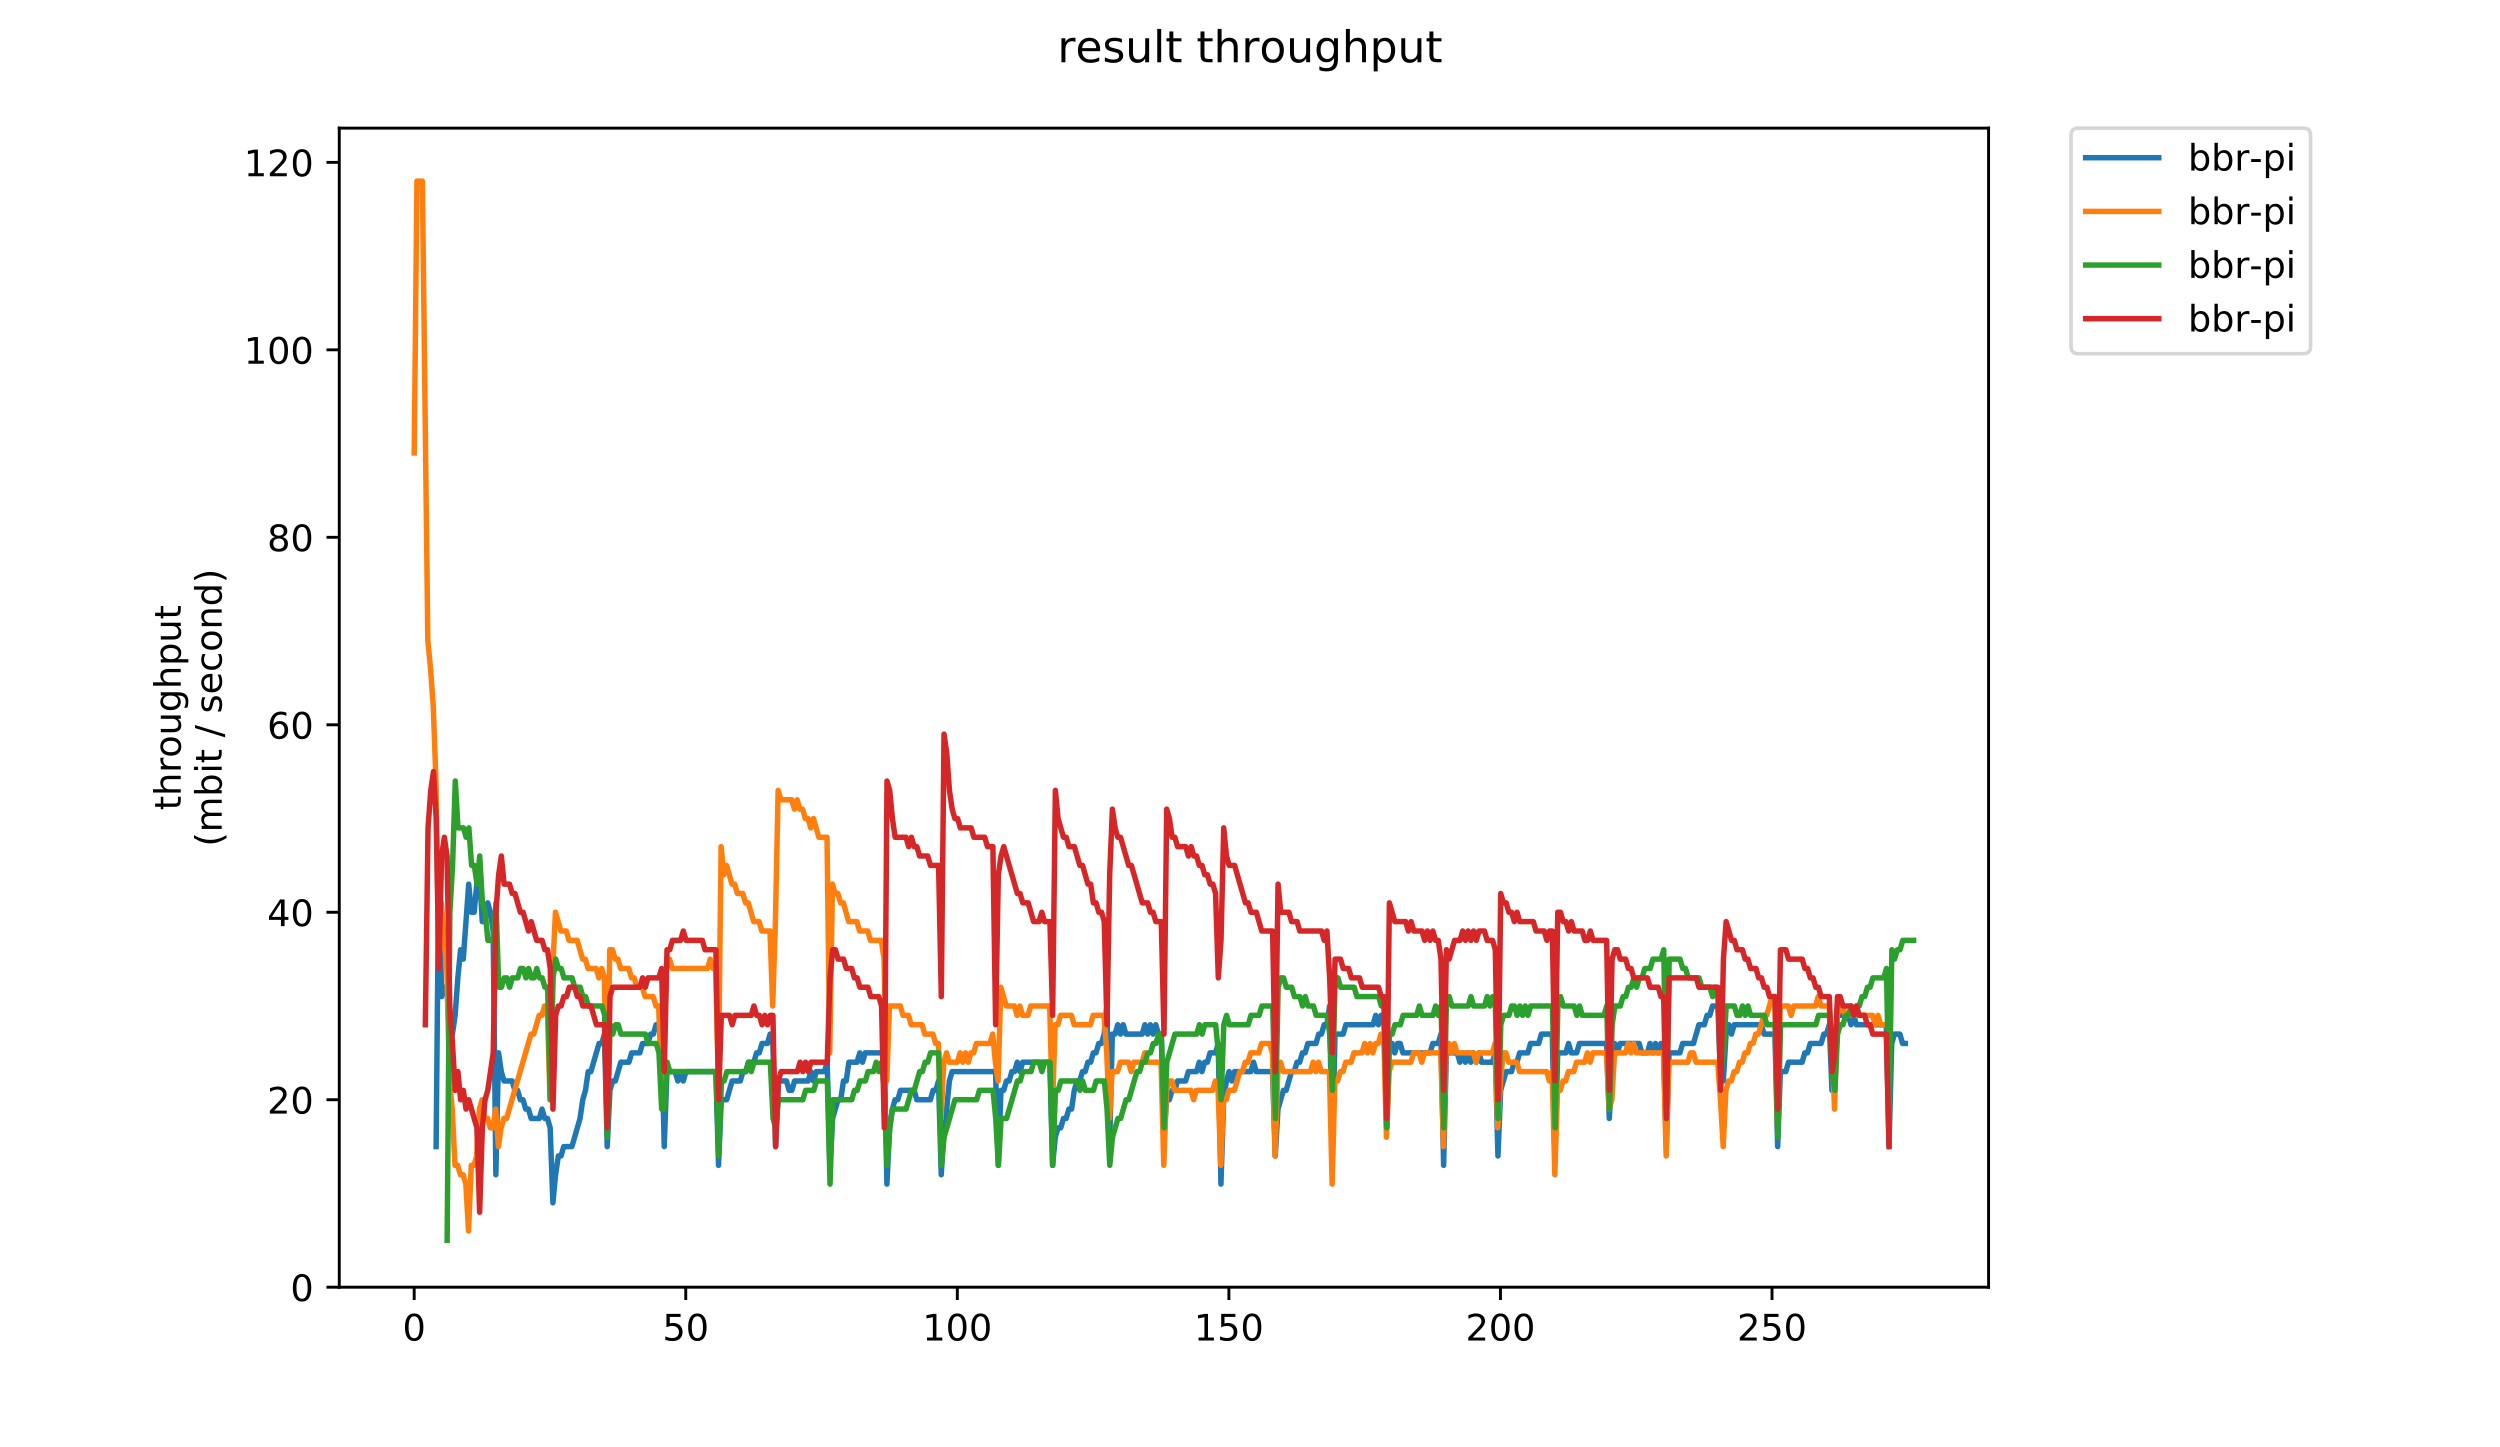 <?xml version="1.0" encoding="utf-8" standalone="no"?>
<!DOCTYPE svg PUBLIC "-//W3C//DTD SVG 1.1//EN"
  "http://www.w3.org/Graphics/SVG/1.1/DTD/svg11.dtd">
<!-- Created with matplotlib (https://matplotlib.org/) -->
<svg height="396pt" version="1.1" viewBox="0 0 684 396" width="684pt" xmlns="http://www.w3.org/2000/svg" xmlns:xlink="http://www.w3.org/1999/xlink">
 <defs>
  <style type="text/css">
*{stroke-linecap:butt;stroke-linejoin:round;}
  </style>
 </defs>
 <g id="figure_1">
  <g id="patch_1">
   <path d="M 0 396 
L 684 396 
L 684 0 
L 0 0 
z
" style="fill:#ffffff;"/>
  </g>
  <g id="axes_1">
   <g id="patch_2">
    <path d="M 92.824 352.174 
L 544.074 352.174 
L 544.074 35.062 
L 92.824 35.062 
z
" style="fill:#ffffff;"/>
   </g>
   <g id="matplotlib.axis_1">
    <g id="xtick_1">
     <g id="line2d_1">
      <defs>
       <path d="M 0 0 
L 0 3.5 
" id="m06b42a5551" style="stroke:#000000;stroke-width:0.8;"/>
      </defs>
      <g>
       <use style="stroke:#000000;stroke-width:0.8;" x="113.32" xlink:href="#m06b42a5551" y="352.174"/>
      </g>
     </g>
     <g id="text_1">
      <!-- 0 -->
      <defs>
       <path d="M 31.781 66.406 
Q 24.172 66.406 20.328 58.906 
Q 16.5 51.422 16.5 36.375 
Q 16.5 21.391 20.328 13.891 
Q 24.172 6.391 31.781 6.391 
Q 39.453 6.391 43.281 13.891 
Q 47.125 21.391 47.125 36.375 
Q 47.125 51.422 43.281 58.906 
Q 39.453 66.406 31.781 66.406 
z
M 31.781 74.219 
Q 44.047 74.219 50.516 64.516 
Q 56.984 54.828 56.984 36.375 
Q 56.984 17.969 50.516 8.266 
Q 44.047 -1.422 31.781 -1.422 
Q 19.531 -1.422 13.062 8.266 
Q 6.594 17.969 6.594 36.375 
Q 6.594 54.828 13.062 64.516 
Q 19.531 74.219 31.781 74.219 
z
" id="DejaVuSans-48"/>
      </defs>
      <g transform="translate(110.139 366.773)scale(0.1 -0.1)">
       <use xlink:href="#DejaVuSans-48"/>
      </g>
     </g>
    </g>
    <g id="xtick_2">
     <g id="line2d_2">
      <g>
       <use style="stroke:#000000;stroke-width:0.8;" x="187.621" xlink:href="#m06b42a5551" y="352.174"/>
      </g>
     </g>
     <g id="text_2">
      <!-- 50 -->
      <defs>
       <path d="M 10.797 72.906 
L 49.516 72.906 
L 49.516 64.594 
L 19.828 64.594 
L 19.828 46.734 
Q 21.969 47.469 24.109 47.828 
Q 26.266 48.188 28.422 48.188 
Q 40.625 48.188 47.75 41.5 
Q 54.891 34.812 54.891 23.391 
Q 54.891 11.625 47.562 5.094 
Q 40.234 -1.422 26.906 -1.422 
Q 22.312 -1.422 17.547 -0.641 
Q 12.797 0.141 7.719 1.703 
L 7.719 11.625 
Q 12.109 9.234 16.797 8.062 
Q 21.484 6.891 26.703 6.891 
Q 35.156 6.891 40.078 11.328 
Q 45.016 15.766 45.016 23.391 
Q 45.016 31 40.078 35.438 
Q 35.156 39.891 26.703 39.891 
Q 22.75 39.891 18.812 39.016 
Q 14.891 38.141 10.797 36.281 
z
" id="DejaVuSans-53"/>
      </defs>
      <g transform="translate(181.259 366.773)scale(0.1 -0.1)">
       <use xlink:href="#DejaVuSans-53"/>
       <use x="63.623" xlink:href="#DejaVuSans-48"/>
      </g>
     </g>
    </g>
    <g id="xtick_3">
     <g id="line2d_3">
      <g>
       <use style="stroke:#000000;stroke-width:0.8;" x="261.922" xlink:href="#m06b42a5551" y="352.174"/>
      </g>
     </g>
     <g id="text_3">
      <!-- 100 -->
      <defs>
       <path d="M 12.406 8.297 
L 28.516 8.297 
L 28.516 63.922 
L 10.984 60.406 
L 10.984 69.391 
L 28.422 72.906 
L 38.281 72.906 
L 38.281 8.297 
L 54.391 8.297 
L 54.391 0 
L 12.406 0 
z
" id="DejaVuSans-49"/>
      </defs>
      <g transform="translate(252.379 366.773)scale(0.1 -0.1)">
       <use xlink:href="#DejaVuSans-49"/>
       <use x="63.623" xlink:href="#DejaVuSans-48"/>
       <use x="127.246" xlink:href="#DejaVuSans-48"/>
      </g>
     </g>
    </g>
    <g id="xtick_4">
     <g id="line2d_4">
      <g>
       <use style="stroke:#000000;stroke-width:0.8;" x="336.223" xlink:href="#m06b42a5551" y="352.174"/>
      </g>
     </g>
     <g id="text_4">
      <!-- 150 -->
      <g transform="translate(326.679 366.773)scale(0.1 -0.1)">
       <use xlink:href="#DejaVuSans-49"/>
       <use x="63.623" xlink:href="#DejaVuSans-53"/>
       <use x="127.246" xlink:href="#DejaVuSans-48"/>
      </g>
     </g>
    </g>
    <g id="xtick_5">
     <g id="line2d_5">
      <g>
       <use style="stroke:#000000;stroke-width:0.8;" x="410.524" xlink:href="#m06b42a5551" y="352.174"/>
      </g>
     </g>
     <g id="text_5">
      <!-- 200 -->
      <defs>
       <path d="M 19.188 8.297 
L 53.609 8.297 
L 53.609 0 
L 7.328 0 
L 7.328 8.297 
Q 12.938 14.109 22.625 23.891 
Q 32.328 33.688 34.812 36.531 
Q 39.547 41.844 41.422 45.531 
Q 43.312 49.219 43.312 52.781 
Q 43.312 58.594 39.234 62.25 
Q 35.156 65.922 28.609 65.922 
Q 23.969 65.922 18.812 64.312 
Q 13.672 62.703 7.812 59.422 
L 7.812 69.391 
Q 13.766 71.781 18.938 73 
Q 24.125 74.219 28.422 74.219 
Q 39.75 74.219 46.484 68.547 
Q 53.219 62.891 53.219 53.422 
Q 53.219 48.922 51.531 44.891 
Q 49.859 40.875 45.406 35.406 
Q 44.188 33.984 37.641 27.219 
Q 31.109 20.453 19.188 8.297 
z
" id="DejaVuSans-50"/>
      </defs>
      <g transform="translate(400.98 366.773)scale(0.1 -0.1)">
       <use xlink:href="#DejaVuSans-50"/>
       <use x="63.623" xlink:href="#DejaVuSans-48"/>
       <use x="127.246" xlink:href="#DejaVuSans-48"/>
      </g>
     </g>
    </g>
    <g id="xtick_6">
     <g id="line2d_6">
      <g>
       <use style="stroke:#000000;stroke-width:0.8;" x="484.825" xlink:href="#m06b42a5551" y="352.174"/>
      </g>
     </g>
     <g id="text_6">
      <!-- 250 -->
      <g transform="translate(475.281 366.773)scale(0.1 -0.1)">
       <use xlink:href="#DejaVuSans-50"/>
       <use x="63.623" xlink:href="#DejaVuSans-53"/>
       <use x="127.246" xlink:href="#DejaVuSans-48"/>
      </g>
     </g>
    </g>
   </g>
   <g id="matplotlib.axis_2">
    <g id="ytick_1">
     <g id="line2d_7">
      <defs>
       <path d="M 0 0 
L -3.5 0 
" id="mf00ff3af2e" style="stroke:#000000;stroke-width:0.8;"/>
      </defs>
      <g>
       <use style="stroke:#000000;stroke-width:0.8;" x="92.824" xlink:href="#mf00ff3af2e" y="352.174"/>
      </g>
     </g>
     <g id="text_7">
      <!-- 0 -->
      <g transform="translate(79.461 355.973)scale(0.1 -0.1)">
       <use xlink:href="#DejaVuSans-48"/>
      </g>
     </g>
    </g>
    <g id="ytick_2">
     <g id="line2d_8">
      <g>
       <use style="stroke:#000000;stroke-width:0.8;" x="92.824" xlink:href="#mf00ff3af2e" y="300.882"/>
      </g>
     </g>
     <g id="text_8">
      <!-- 20 -->
      <g transform="translate(73.099 304.682)scale(0.1 -0.1)">
       <use xlink:href="#DejaVuSans-50"/>
       <use x="63.623" xlink:href="#DejaVuSans-48"/>
      </g>
     </g>
    </g>
    <g id="ytick_3">
     <g id="line2d_9">
      <g>
       <use style="stroke:#000000;stroke-width:0.8;" x="92.824" xlink:href="#mf00ff3af2e" y="249.591"/>
      </g>
     </g>
     <g id="text_9">
      <!-- 40 -->
      <defs>
       <path d="M 37.797 64.312 
L 12.891 25.391 
L 37.797 25.391 
z
M 35.203 72.906 
L 47.609 72.906 
L 47.609 25.391 
L 58.016 25.391 
L 58.016 17.188 
L 47.609 17.188 
L 47.609 0 
L 37.797 0 
L 37.797 17.188 
L 4.891 17.188 
L 4.891 26.703 
z
" id="DejaVuSans-52"/>
      </defs>
      <g transform="translate(73.099 253.39)scale(0.1 -0.1)">
       <use xlink:href="#DejaVuSans-52"/>
       <use x="63.623" xlink:href="#DejaVuSans-48"/>
      </g>
     </g>
    </g>
    <g id="ytick_4">
     <g id="line2d_10">
      <g>
       <use style="stroke:#000000;stroke-width:0.8;" x="92.824" xlink:href="#mf00ff3af2e" y="198.299"/>
      </g>
     </g>
     <g id="text_10">
      <!-- 60 -->
      <defs>
       <path d="M 33.016 40.375 
Q 26.375 40.375 22.484 35.828 
Q 18.609 31.297 18.609 23.391 
Q 18.609 15.531 22.484 10.953 
Q 26.375 6.391 33.016 6.391 
Q 39.656 6.391 43.531 10.953 
Q 47.406 15.531 47.406 23.391 
Q 47.406 31.297 43.531 35.828 
Q 39.656 40.375 33.016 40.375 
z
M 52.594 71.297 
L 52.594 62.312 
Q 48.875 64.062 45.094 64.984 
Q 41.312 65.922 37.594 65.922 
Q 27.828 65.922 22.672 59.328 
Q 17.531 52.734 16.797 39.406 
Q 19.672 43.656 24.016 45.922 
Q 28.375 48.188 33.594 48.188 
Q 44.578 48.188 50.953 41.516 
Q 57.328 34.859 57.328 23.391 
Q 57.328 12.156 50.688 5.359 
Q 44.047 -1.422 33.016 -1.422 
Q 20.359 -1.422 13.672 8.266 
Q 6.984 17.969 6.984 36.375 
Q 6.984 53.656 15.188 63.938 
Q 23.391 74.219 37.203 74.219 
Q 40.922 74.219 44.703 73.484 
Q 48.484 72.75 52.594 71.297 
z
" id="DejaVuSans-54"/>
      </defs>
      <g transform="translate(73.099 202.098)scale(0.1 -0.1)">
       <use xlink:href="#DejaVuSans-54"/>
       <use x="63.623" xlink:href="#DejaVuSans-48"/>
      </g>
     </g>
    </g>
    <g id="ytick_5">
     <g id="line2d_11">
      <g>
       <use style="stroke:#000000;stroke-width:0.8;" x="92.824" xlink:href="#mf00ff3af2e" y="147.007"/>
      </g>
     </g>
     <g id="text_11">
      <!-- 80 -->
      <defs>
       <path d="M 31.781 34.625 
Q 24.75 34.625 20.719 30.859 
Q 16.703 27.094 16.703 20.516 
Q 16.703 13.922 20.719 10.156 
Q 24.75 6.391 31.781 6.391 
Q 38.812 6.391 42.859 10.172 
Q 46.922 13.969 46.922 20.516 
Q 46.922 27.094 42.891 30.859 
Q 38.875 34.625 31.781 34.625 
z
M 21.922 38.812 
Q 15.578 40.375 12.031 44.719 
Q 8.5 49.078 8.5 55.328 
Q 8.5 64.062 14.719 69.141 
Q 20.953 74.219 31.781 74.219 
Q 42.672 74.219 48.875 69.141 
Q 55.078 64.062 55.078 55.328 
Q 55.078 49.078 51.531 44.719 
Q 48 40.375 41.703 38.812 
Q 48.828 37.156 52.797 32.312 
Q 56.781 27.484 56.781 20.516 
Q 56.781 9.906 50.312 4.234 
Q 43.844 -1.422 31.781 -1.422 
Q 19.734 -1.422 13.25 4.234 
Q 6.781 9.906 6.781 20.516 
Q 6.781 27.484 10.781 32.312 
Q 14.797 37.156 21.922 38.812 
z
M 18.312 54.391 
Q 18.312 48.734 21.844 45.562 
Q 25.391 42.391 31.781 42.391 
Q 38.141 42.391 41.719 45.562 
Q 45.312 48.734 45.312 54.391 
Q 45.312 60.062 41.719 63.234 
Q 38.141 66.406 31.781 66.406 
Q 25.391 66.406 21.844 63.234 
Q 18.312 60.062 18.312 54.391 
z
" id="DejaVuSans-56"/>
      </defs>
      <g transform="translate(73.099 150.806)scale(0.1 -0.1)">
       <use xlink:href="#DejaVuSans-56"/>
       <use x="63.623" xlink:href="#DejaVuSans-48"/>
      </g>
     </g>
    </g>
    <g id="ytick_6">
     <g id="line2d_12">
      <g>
       <use style="stroke:#000000;stroke-width:0.8;" x="92.824" xlink:href="#mf00ff3af2e" y="95.715"/>
      </g>
     </g>
     <g id="text_12">
      <!-- 100 -->
      <g transform="translate(66.736 99.514)scale(0.1 -0.1)">
       <use xlink:href="#DejaVuSans-49"/>
       <use x="63.623" xlink:href="#DejaVuSans-48"/>
       <use x="127.246" xlink:href="#DejaVuSans-48"/>
      </g>
     </g>
    </g>
    <g id="ytick_7">
     <g id="line2d_13">
      <g>
       <use style="stroke:#000000;stroke-width:0.8;" x="92.824" xlink:href="#mf00ff3af2e" y="44.423"/>
      </g>
     </g>
     <g id="text_13">
      <!-- 120 -->
      <g transform="translate(66.736 48.222)scale(0.1 -0.1)">
       <use xlink:href="#DejaVuSans-49"/>
       <use x="63.623" xlink:href="#DejaVuSans-50"/>
       <use x="127.246" xlink:href="#DejaVuSans-48"/>
      </g>
     </g>
    </g>
    <g id="text_14">
     <!-- throughput -->
     <defs>
      <path d="M 18.312 70.219 
L 18.312 54.688 
L 36.812 54.688 
L 36.812 47.703 
L 18.312 47.703 
L 18.312 18.016 
Q 18.312 11.328 20.141 9.422 
Q 21.969 7.516 27.594 7.516 
L 36.812 7.516 
L 36.812 0 
L 27.594 0 
Q 17.188 0 13.234 3.875 
Q 9.281 7.766 9.281 18.016 
L 9.281 47.703 
L 2.688 47.703 
L 2.688 54.688 
L 9.281 54.688 
L 9.281 70.219 
z
" id="DejaVuSans-116"/>
      <path d="M 54.891 33.016 
L 54.891 0 
L 45.906 0 
L 45.906 32.719 
Q 45.906 40.484 42.875 44.328 
Q 39.844 48.188 33.797 48.188 
Q 26.516 48.188 22.312 43.547 
Q 18.109 38.922 18.109 30.906 
L 18.109 0 
L 9.078 0 
L 9.078 75.984 
L 18.109 75.984 
L 18.109 46.188 
Q 21.344 51.125 25.703 53.562 
Q 30.078 56 35.797 56 
Q 45.219 56 50.047 50.172 
Q 54.891 44.344 54.891 33.016 
z
" id="DejaVuSans-104"/>
      <path d="M 41.109 46.297 
Q 39.594 47.172 37.812 47.578 
Q 36.031 48 33.891 48 
Q 26.266 48 22.188 43.047 
Q 18.109 38.094 18.109 28.812 
L 18.109 0 
L 9.078 0 
L 9.078 54.688 
L 18.109 54.688 
L 18.109 46.188 
Q 20.953 51.172 25.484 53.578 
Q 30.031 56 36.531 56 
Q 37.453 56 38.578 55.875 
Q 39.703 55.766 41.062 55.516 
z
" id="DejaVuSans-114"/>
      <path d="M 30.609 48.391 
Q 23.391 48.391 19.188 42.75 
Q 14.984 37.109 14.984 27.297 
Q 14.984 17.484 19.156 11.844 
Q 23.344 6.203 30.609 6.203 
Q 37.797 6.203 41.984 11.859 
Q 46.188 17.531 46.188 27.297 
Q 46.188 37.016 41.984 42.703 
Q 37.797 48.391 30.609 48.391 
z
M 30.609 56 
Q 42.328 56 49.016 48.375 
Q 55.719 40.766 55.719 27.297 
Q 55.719 13.875 49.016 6.219 
Q 42.328 -1.422 30.609 -1.422 
Q 18.844 -1.422 12.172 6.219 
Q 5.516 13.875 5.516 27.297 
Q 5.516 40.766 12.172 48.375 
Q 18.844 56 30.609 56 
z
" id="DejaVuSans-111"/>
      <path d="M 8.5 21.578 
L 8.5 54.688 
L 17.484 54.688 
L 17.484 21.922 
Q 17.484 14.156 20.5 10.266 
Q 23.531 6.391 29.594 6.391 
Q 36.859 6.391 41.078 11.031 
Q 45.312 15.672 45.312 23.688 
L 45.312 54.688 
L 54.297 54.688 
L 54.297 0 
L 45.312 0 
L 45.312 8.406 
Q 42.047 3.422 37.719 1 
Q 33.406 -1.422 27.688 -1.422 
Q 18.266 -1.422 13.375 4.438 
Q 8.5 10.297 8.5 21.578 
z
M 31.109 56 
z
" id="DejaVuSans-117"/>
      <path d="M 45.406 27.984 
Q 45.406 37.75 41.375 43.109 
Q 37.359 48.484 30.078 48.484 
Q 22.859 48.484 18.828 43.109 
Q 14.797 37.75 14.797 27.984 
Q 14.797 18.266 18.828 12.891 
Q 22.859 7.516 30.078 7.516 
Q 37.359 7.516 41.375 12.891 
Q 45.406 18.266 45.406 27.984 
z
M 54.391 6.781 
Q 54.391 -7.172 48.188 -13.984 
Q 42 -20.797 29.203 -20.797 
Q 24.469 -20.797 20.266 -20.094 
Q 16.062 -19.391 12.109 -17.922 
L 12.109 -9.188 
Q 16.062 -11.328 19.922 -12.344 
Q 23.781 -13.375 27.781 -13.375 
Q 36.625 -13.375 41.016 -8.766 
Q 45.406 -4.156 45.406 5.172 
L 45.406 9.625 
Q 42.625 4.781 38.281 2.391 
Q 33.938 0 27.875 0 
Q 17.828 0 11.672 7.656 
Q 5.516 15.328 5.516 27.984 
Q 5.516 40.672 11.672 48.328 
Q 17.828 56 27.875 56 
Q 33.938 56 38.281 53.609 
Q 42.625 51.219 45.406 46.391 
L 45.406 54.688 
L 54.391 54.688 
z
" id="DejaVuSans-103"/>
      <path d="M 18.109 8.203 
L 18.109 -20.797 
L 9.078 -20.797 
L 9.078 54.688 
L 18.109 54.688 
L 18.109 46.391 
Q 20.953 51.266 25.266 53.625 
Q 29.594 56 35.594 56 
Q 45.562 56 51.781 48.094 
Q 58.016 40.188 58.016 27.297 
Q 58.016 14.406 51.781 6.484 
Q 45.562 -1.422 35.594 -1.422 
Q 29.594 -1.422 25.266 0.953 
Q 20.953 3.328 18.109 8.203 
z
M 48.688 27.297 
Q 48.688 37.203 44.609 42.844 
Q 40.531 48.484 33.406 48.484 
Q 26.266 48.484 22.188 42.844 
Q 18.109 37.203 18.109 27.297 
Q 18.109 17.391 22.188 11.75 
Q 26.266 6.109 33.406 6.109 
Q 40.531 6.109 44.609 11.75 
Q 48.688 17.391 48.688 27.297 
z
" id="DejaVuSans-112"/>
     </defs>
     <g transform="translate(49.459 221.675)rotate(-90)scale(0.1 -0.1)">
      <use xlink:href="#DejaVuSans-116"/>
      <use x="39.209" xlink:href="#DejaVuSans-104"/>
      <use x="102.588" xlink:href="#DejaVuSans-114"/>
      <use x="143.67" xlink:href="#DejaVuSans-111"/>
      <use x="204.852" xlink:href="#DejaVuSans-117"/>
      <use x="268.23" xlink:href="#DejaVuSans-103"/>
      <use x="331.707" xlink:href="#DejaVuSans-104"/>
      <use x="395.086" xlink:href="#DejaVuSans-112"/>
      <use x="458.562" xlink:href="#DejaVuSans-117"/>
      <use x="521.941" xlink:href="#DejaVuSans-116"/>
     </g>
     <!-- (mbit / second) -->
     <defs>
      <path d="M 31 75.875 
Q 24.469 64.656 21.281 53.656 
Q 18.109 42.672 18.109 31.391 
Q 18.109 20.125 21.312 9.062 
Q 24.516 -2 31 -13.188 
L 23.188 -13.188 
Q 15.875 -1.703 12.234 9.375 
Q 8.594 20.453 8.594 31.391 
Q 8.594 42.281 12.203 53.312 
Q 15.828 64.359 23.188 75.875 
z
" id="DejaVuSans-40"/>
      <path d="M 52 44.188 
Q 55.375 50.25 60.062 53.125 
Q 64.75 56 71.094 56 
Q 79.641 56 84.281 50.016 
Q 88.922 44.047 88.922 33.016 
L 88.922 0 
L 79.891 0 
L 79.891 32.719 
Q 79.891 40.578 77.094 44.375 
Q 74.312 48.188 68.609 48.188 
Q 61.625 48.188 57.562 43.547 
Q 53.516 38.922 53.516 30.906 
L 53.516 0 
L 44.484 0 
L 44.484 32.719 
Q 44.484 40.625 41.703 44.406 
Q 38.922 48.188 33.109 48.188 
Q 26.219 48.188 22.156 43.531 
Q 18.109 38.875 18.109 30.906 
L 18.109 0 
L 9.078 0 
L 9.078 54.688 
L 18.109 54.688 
L 18.109 46.188 
Q 21.188 51.219 25.484 53.609 
Q 29.781 56 35.688 56 
Q 41.656 56 45.828 52.969 
Q 50 49.953 52 44.188 
z
" id="DejaVuSans-109"/>
      <path d="M 48.688 27.297 
Q 48.688 37.203 44.609 42.844 
Q 40.531 48.484 33.406 48.484 
Q 26.266 48.484 22.188 42.844 
Q 18.109 37.203 18.109 27.297 
Q 18.109 17.391 22.188 11.75 
Q 26.266 6.109 33.406 6.109 
Q 40.531 6.109 44.609 11.75 
Q 48.688 17.391 48.688 27.297 
z
M 18.109 46.391 
Q 20.953 51.266 25.266 53.625 
Q 29.594 56 35.594 56 
Q 45.562 56 51.781 48.094 
Q 58.016 40.188 58.016 27.297 
Q 58.016 14.406 51.781 6.484 
Q 45.562 -1.422 35.594 -1.422 
Q 29.594 -1.422 25.266 0.953 
Q 20.953 3.328 18.109 8.203 
L 18.109 0 
L 9.078 0 
L 9.078 75.984 
L 18.109 75.984 
z
" id="DejaVuSans-98"/>
      <path d="M 9.422 54.688 
L 18.406 54.688 
L 18.406 0 
L 9.422 0 
z
M 9.422 75.984 
L 18.406 75.984 
L 18.406 64.594 
L 9.422 64.594 
z
" id="DejaVuSans-105"/>
      <path id="DejaVuSans-32"/>
      <path d="M 25.391 72.906 
L 33.688 72.906 
L 8.297 -9.281 
L 0 -9.281 
z
" id="DejaVuSans-47"/>
      <path d="M 44.281 53.078 
L 44.281 44.578 
Q 40.484 46.531 36.375 47.5 
Q 32.281 48.484 27.875 48.484 
Q 21.188 48.484 17.844 46.438 
Q 14.5 44.391 14.5 40.281 
Q 14.5 37.156 16.891 35.375 
Q 19.281 33.594 26.516 31.984 
L 29.594 31.297 
Q 39.156 29.25 43.188 25.516 
Q 47.219 21.781 47.219 15.094 
Q 47.219 7.469 41.188 3.016 
Q 35.156 -1.422 24.609 -1.422 
Q 20.219 -1.422 15.453 -0.562 
Q 10.688 0.297 5.422 2 
L 5.422 11.281 
Q 10.406 8.688 15.234 7.391 
Q 20.062 6.109 24.812 6.109 
Q 31.156 6.109 34.562 8.281 
Q 37.984 10.453 37.984 14.406 
Q 37.984 18.062 35.516 20.016 
Q 33.062 21.969 24.703 23.781 
L 21.578 24.516 
Q 13.234 26.266 9.516 29.906 
Q 5.812 33.547 5.812 39.891 
Q 5.812 47.609 11.281 51.797 
Q 16.75 56 26.812 56 
Q 31.781 56 36.172 55.266 
Q 40.578 54.547 44.281 53.078 
z
" id="DejaVuSans-115"/>
      <path d="M 56.203 29.594 
L 56.203 25.203 
L 14.891 25.203 
Q 15.484 15.922 20.484 11.062 
Q 25.484 6.203 34.422 6.203 
Q 39.594 6.203 44.453 7.469 
Q 49.312 8.734 54.109 11.281 
L 54.109 2.781 
Q 49.266 0.734 44.188 -0.344 
Q 39.109 -1.422 33.891 -1.422 
Q 20.797 -1.422 13.156 6.188 
Q 5.516 13.812 5.516 26.812 
Q 5.516 40.234 12.766 48.109 
Q 20.016 56 32.328 56 
Q 43.359 56 49.781 48.891 
Q 56.203 41.797 56.203 29.594 
z
M 47.219 32.234 
Q 47.125 39.594 43.094 43.984 
Q 39.062 48.391 32.422 48.391 
Q 24.906 48.391 20.391 44.141 
Q 15.875 39.891 15.188 32.172 
z
" id="DejaVuSans-101"/>
      <path d="M 48.781 52.594 
L 48.781 44.188 
Q 44.969 46.297 41.141 47.344 
Q 37.312 48.391 33.406 48.391 
Q 24.656 48.391 19.812 42.844 
Q 14.984 37.312 14.984 27.297 
Q 14.984 17.281 19.812 11.734 
Q 24.656 6.203 33.406 6.203 
Q 37.312 6.203 41.141 7.25 
Q 44.969 8.297 48.781 10.406 
L 48.781 2.094 
Q 45.016 0.344 40.984 -0.531 
Q 36.969 -1.422 32.422 -1.422 
Q 20.062 -1.422 12.781 6.344 
Q 5.516 14.109 5.516 27.297 
Q 5.516 40.672 12.859 48.328 
Q 20.219 56 33.016 56 
Q 37.156 56 41.109 55.141 
Q 45.062 54.297 48.781 52.594 
z
" id="DejaVuSans-99"/>
      <path d="M 54.891 33.016 
L 54.891 0 
L 45.906 0 
L 45.906 32.719 
Q 45.906 40.484 42.875 44.328 
Q 39.844 48.188 33.797 48.188 
Q 26.516 48.188 22.312 43.547 
Q 18.109 38.922 18.109 30.906 
L 18.109 0 
L 9.078 0 
L 9.078 54.688 
L 18.109 54.688 
L 18.109 46.188 
Q 21.344 51.125 25.703 53.562 
Q 30.078 56 35.797 56 
Q 45.219 56 50.047 50.172 
Q 54.891 44.344 54.891 33.016 
z
" id="DejaVuSans-110"/>
      <path d="M 45.406 46.391 
L 45.406 75.984 
L 54.391 75.984 
L 54.391 0 
L 45.406 0 
L 45.406 8.203 
Q 42.578 3.328 38.25 0.953 
Q 33.938 -1.422 27.875 -1.422 
Q 17.969 -1.422 11.734 6.484 
Q 5.516 14.406 5.516 27.297 
Q 5.516 40.188 11.734 48.094 
Q 17.969 56 27.875 56 
Q 33.938 56 38.25 53.625 
Q 42.578 51.266 45.406 46.391 
z
M 14.797 27.297 
Q 14.797 17.391 18.875 11.75 
Q 22.953 6.109 30.078 6.109 
Q 37.203 6.109 41.297 11.75 
Q 45.406 17.391 45.406 27.297 
Q 45.406 37.203 41.297 42.844 
Q 37.203 48.484 30.078 48.484 
Q 22.953 48.484 18.875 42.844 
Q 14.797 37.203 14.797 27.297 
z
" id="DejaVuSans-100"/>
      <path d="M 8.016 75.875 
L 15.828 75.875 
Q 23.141 64.359 26.781 53.312 
Q 30.422 42.281 30.422 31.391 
Q 30.422 20.453 26.781 9.375 
Q 23.141 -1.703 15.828 -13.188 
L 8.016 -13.188 
Q 14.5 -2 17.703 9.062 
Q 20.906 20.125 20.906 31.391 
Q 20.906 42.672 17.703 53.656 
Q 14.5 64.656 8.016 75.875 
z
" id="DejaVuSans-41"/>
     </defs>
     <g transform="translate(60.657 231.609)rotate(-90)scale(0.1 -0.1)">
      <use xlink:href="#DejaVuSans-40"/>
      <use x="39.014" xlink:href="#DejaVuSans-109"/>
      <use x="136.426" xlink:href="#DejaVuSans-98"/>
      <use x="199.902" xlink:href="#DejaVuSans-105"/>
      <use x="227.686" xlink:href="#DejaVuSans-116"/>
      <use x="266.895" xlink:href="#DejaVuSans-32"/>
      <use x="298.682" xlink:href="#DejaVuSans-47"/>
      <use x="332.373" xlink:href="#DejaVuSans-32"/>
      <use x="364.16" xlink:href="#DejaVuSans-115"/>
      <use x="416.26" xlink:href="#DejaVuSans-101"/>
      <use x="477.783" xlink:href="#DejaVuSans-99"/>
      <use x="532.764" xlink:href="#DejaVuSans-111"/>
      <use x="593.945" xlink:href="#DejaVuSans-110"/>
      <use x="657.324" xlink:href="#DejaVuSans-100"/>
      <use x="720.801" xlink:href="#DejaVuSans-41"/>
     </g>
    </g>
   </g>
   <g id="line2d_14">
    <path clip-path="url(#pd6d437059b)" d="M 119.321 313.705 
L 120.064 234.203 
L 120.807 272.672 
L 121.55 270.107 
L 122.293 270.107 
L 123.036 285.495 
L 123.779 282.93 
L 124.522 277.801 
L 125.265 267.543 
L 126.008 259.849 
L 126.751 262.413 
L 128.237 241.897 
L 128.98 249.591 
L 129.723 249.591 
L 130.466 241.897 
L 131.209 239.332 
L 131.952 252.155 
L 132.695 252.155 
L 133.438 247.026 
L 134.181 249.591 
L 134.924 254.72 
L 135.667 321.399 
L 136.41 288.059 
L 137.153 293.189 
L 137.896 295.753 
L 140.125 295.753 
L 140.868 298.318 
L 141.611 298.318 
L 142.354 300.882 
L 143.097 300.882 
L 143.84 303.447 
L 144.583 303.447 
L 145.326 306.012 
L 147.555 306.012 
L 148.298 303.447 
L 149.041 306.012 
L 149.784 306.012 
L 150.527 308.576 
L 151.27 329.093 
L 152.013 321.399 
L 152.756 316.27 
L 153.499 316.27 
L 154.242 313.705 
L 156.471 313.705 
L 158.7 306.012 
L 159.443 300.882 
L 160.186 298.318 
L 160.929 293.189 
L 161.672 293.189 
L 163.902 285.495 
L 164.645 285.495 
L 165.388 282.93 
L 166.131 313.705 
L 166.874 298.318 
L 167.617 295.753 
L 168.36 295.753 
L 169.846 290.624 
L 172.075 290.624 
L 172.818 288.059 
L 175.047 288.059 
L 175.79 285.495 
L 177.276 285.495 
L 178.019 282.93 
L 178.762 282.93 
L 179.505 280.366 
L 180.248 280.366 
L 180.991 282.93 
L 181.734 313.705 
L 182.477 293.189 
L 184.706 293.189 
L 185.449 295.753 
L 186.192 293.189 
L 186.935 295.753 
L 187.678 293.189 
L 195.851 293.189 
L 196.594 318.834 
L 197.337 300.882 
L 198.823 300.882 
L 200.309 295.753 
L 202.538 295.753 
L 203.281 293.189 
L 204.024 293.189 
L 204.767 290.624 
L 206.253 290.624 
L 206.996 288.059 
L 207.739 288.059 
L 208.482 285.495 
L 209.968 285.495 
L 210.711 282.93 
L 211.454 285.495 
L 212.197 313.705 
L 212.94 295.753 
L 215.169 295.753 
L 215.912 298.318 
L 216.655 298.318 
L 217.398 295.753 
L 221.113 295.753 
L 221.856 293.189 
L 222.599 295.753 
L 223.342 293.189 
L 225.571 293.189 
L 226.314 290.624 
L 227.057 318.834 
L 227.8 306.012 
L 229.286 300.882 
L 230.029 300.882 
L 230.772 295.753 
L 231.515 295.753 
L 232.258 290.624 
L 234.487 290.624 
L 235.23 288.059 
L 235.973 290.624 
L 236.716 288.059 
L 241.917 288.059 
L 242.66 323.964 
L 243.403 308.576 
L 244.146 303.447 
L 244.89 300.882 
L 245.633 300.882 
L 246.376 298.318 
L 250.091 298.318 
L 250.834 300.882 
L 254.549 300.882 
L 255.292 298.318 
L 256.035 298.318 
L 256.778 295.753 
L 257.521 321.399 
L 258.264 308.576 
L 259.007 303.447 
L 259.75 295.753 
L 260.493 293.189 
L 272.381 293.189 
L 273.124 318.834 
L 273.867 298.318 
L 274.61 298.318 
L 275.353 295.753 
L 276.096 295.753 
L 276.839 293.189 
L 277.582 293.189 
L 278.325 290.624 
L 279.068 293.189 
L 279.811 290.624 
L 287.241 290.624 
L 287.984 318.834 
L 288.727 311.141 
L 289.47 308.576 
L 290.213 308.576 
L 290.956 306.012 
L 291.699 306.012 
L 292.442 303.447 
L 293.185 303.447 
L 293.928 298.318 
L 294.671 295.753 
L 295.414 295.753 
L 296.157 293.189 
L 296.9 293.189 
L 297.643 290.624 
L 298.386 290.624 
L 299.129 288.059 
L 299.872 288.059 
L 300.615 285.495 
L 301.358 285.495 
L 302.101 282.93 
L 302.844 275.236 
L 303.587 313.705 
L 304.33 282.93 
L 305.073 282.93 
L 305.816 280.366 
L 306.559 282.93 
L 307.302 280.366 
L 308.045 282.93 
L 312.503 282.93 
L 313.246 280.366 
L 313.989 282.93 
L 314.732 280.366 
L 315.475 282.93 
L 316.218 280.366 
L 316.961 282.93 
L 317.704 282.93 
L 318.447 311.141 
L 319.19 300.882 
L 319.933 300.882 
L 320.676 298.318 
L 321.419 298.318 
L 322.162 295.753 
L 324.391 295.753 
L 325.135 293.189 
L 327.364 293.189 
L 328.107 290.624 
L 328.85 293.189 
L 329.593 290.624 
L 330.336 290.624 
L 331.079 288.059 
L 332.565 288.059 
L 333.308 285.495 
L 334.051 323.964 
L 334.794 300.882 
L 335.537 295.753 
L 336.28 293.189 
L 337.023 295.753 
L 337.766 293.189 
L 342.224 293.189 
L 342.967 290.624 
L 343.71 293.189 
L 348.168 293.189 
L 348.911 316.27 
L 349.654 303.447 
L 351.14 298.318 
L 351.883 298.318 
L 353.369 293.189 
L 354.112 293.189 
L 354.855 290.624 
L 355.598 290.624 
L 356.341 288.059 
L 357.084 288.059 
L 357.827 285.495 
L 360.056 285.495 
L 360.799 282.93 
L 361.542 282.93 
L 362.285 280.366 
L 363.028 280.366 
L 363.771 275.236 
L 364.514 316.27 
L 365.257 282.93 
L 367.486 282.93 
L 368.229 280.366 
L 375.659 280.366 
L 376.402 277.801 
L 377.145 280.366 
L 377.888 277.801 
L 378.631 277.801 
L 379.374 308.576 
L 380.117 285.495 
L 380.86 285.495 
L 381.603 288.059 
L 382.346 285.495 
L 383.089 285.495 
L 383.832 288.059 
L 391.262 288.059 
L 392.005 285.495 
L 393.491 285.495 
L 394.234 282.93 
L 394.977 318.834 
L 395.72 288.059 
L 398.692 288.059 
L 399.435 290.624 
L 400.178 288.059 
L 400.921 290.624 
L 401.664 288.059 
L 402.407 290.624 
L 403.15 288.059 
L 403.893 290.624 
L 404.636 288.059 
L 405.379 290.624 
L 408.352 290.624 
L 409.095 288.059 
L 409.838 316.27 
L 410.581 298.318 
L 412.067 293.189 
L 413.553 293.189 
L 414.296 290.624 
L 415.039 290.624 
L 415.782 288.059 
L 418.011 288.059 
L 418.754 285.495 
L 420.983 285.495 
L 421.726 282.93 
L 424.698 282.93 
L 425.441 316.27 
L 426.184 288.059 
L 428.413 288.059 
L 429.156 285.495 
L 429.899 288.059 
L 431.385 288.059 
L 432.128 285.495 
L 439.558 285.495 
L 440.301 306.012 
L 441.044 293.189 
L 441.787 285.495 
L 442.53 288.059 
L 443.273 285.495 
L 448.474 285.495 
L 449.217 288.059 
L 450.703 288.059 
L 451.446 285.495 
L 452.189 288.059 
L 452.932 285.495 
L 453.675 288.059 
L 454.418 285.495 
L 455.161 288.059 
L 455.904 313.705 
L 456.647 288.059 
L 459.619 288.059 
L 460.362 285.495 
L 463.334 285.495 
L 464.82 280.366 
L 466.306 280.366 
L 467.049 277.801 
L 467.792 277.801 
L 468.535 275.236 
L 470.021 275.236 
L 470.764 295.753 
L 471.507 295.753 
L 472.25 282.93 
L 472.993 280.366 
L 473.736 282.93 
L 474.479 280.366 
L 481.909 280.366 
L 482.652 282.93 
L 485.624 282.93 
L 486.368 313.705 
L 487.111 293.189 
L 488.597 293.189 
L 489.34 290.624 
L 493.055 290.624 
L 493.798 288.059 
L 494.541 288.059 
L 495.284 285.495 
L 498.256 285.495 
L 498.999 282.93 
L 499.742 282.93 
L 500.485 280.366 
L 501.228 298.318 
L 501.971 293.189 
L 502.714 277.801 
L 505.686 277.801 
L 506.429 280.366 
L 507.172 277.801 
L 507.915 280.366 
L 516.088 280.366 
L 516.831 313.705 
L 517.574 285.495 
L 518.317 282.93 
L 519.803 282.93 
L 520.546 285.495 
L 521.289 285.495 
L 521.289 285.495 
" style="fill:none;stroke:#1f77b4;stroke-linecap:square;stroke-width:1.5;"/>
   </g>
   <g id="line2d_15">
    <path clip-path="url(#pd6d437059b)" d="M 113.335 123.926 
L 114.078 49.552 
L 115.564 49.552 
L 117.05 175.217 
L 117.793 182.911 
L 118.536 193.17 
L 119.279 213.686 
L 120.022 259.849 
L 120.765 247.026 
L 121.508 257.284 
L 122.251 264.978 
L 122.994 295.753 
L 123.737 303.447 
L 124.48 318.834 
L 125.223 318.834 
L 125.966 321.399 
L 126.709 321.399 
L 127.452 323.964 
L 128.195 336.787 
L 128.938 318.834 
L 129.681 318.834 
L 130.424 316.27 
L 131.167 303.447 
L 131.911 300.882 
L 132.654 306.012 
L 133.397 306.012 
L 134.14 308.576 
L 134.883 308.576 
L 135.626 303.447 
L 136.369 313.705 
L 137.112 308.576 
L 137.855 306.012 
L 138.598 306.012 
L 145.285 282.93 
L 146.028 282.93 
L 147.514 277.801 
L 148.257 277.801 
L 149 275.236 
L 149.743 275.236 
L 150.486 300.882 
L 151.229 264.978 
L 151.972 249.591 
L 153.458 254.72 
L 154.944 254.72 
L 155.687 257.284 
L 157.916 257.284 
L 159.402 262.413 
L 160.145 262.413 
L 160.888 264.978 
L 163.117 264.978 
L 163.86 267.543 
L 164.603 264.978 
L 165.346 267.543 
L 166.089 303.447 
L 166.832 259.849 
L 167.575 259.849 
L 168.318 262.413 
L 169.061 262.413 
L 169.804 264.978 
L 172.033 264.978 
L 172.776 267.543 
L 173.519 267.543 
L 174.262 270.107 
L 175.748 270.107 
L 176.491 272.672 
L 178.72 272.672 
L 179.463 275.236 
L 180.206 275.236 
L 180.949 295.753 
L 181.692 280.366 
L 182.435 262.413 
L 183.178 262.413 
L 183.921 264.978 
L 193.58 264.978 
L 194.323 262.413 
L 195.066 264.978 
L 195.809 264.978 
L 196.552 295.753 
L 197.295 231.638 
L 198.038 239.332 
L 198.781 236.768 
L 200.267 241.897 
L 201.01 241.897 
L 201.753 244.461 
L 203.239 244.461 
L 203.982 247.026 
L 204.725 247.026 
L 206.211 252.155 
L 207.697 252.155 
L 208.44 254.72 
L 210.669 254.72 
L 211.412 275.236 
L 212.155 252.155 
L 212.899 216.251 
L 213.642 218.815 
L 216.614 218.815 
L 217.357 221.38 
L 218.1 218.815 
L 218.843 221.38 
L 219.586 221.38 
L 220.329 223.945 
L 221.072 223.945 
L 221.815 226.509 
L 222.558 223.945 
L 224.044 229.074 
L 226.273 229.074 
L 227.016 288.059 
L 227.759 241.897 
L 228.502 244.461 
L 229.245 244.461 
L 229.988 247.026 
L 230.731 247.026 
L 232.217 252.155 
L 234.446 252.155 
L 235.189 254.72 
L 237.418 254.72 
L 238.161 257.284 
L 241.133 257.284 
L 241.876 262.413 
L 242.619 295.753 
L 243.362 275.236 
L 246.334 275.236 
L 247.077 277.801 
L 248.563 277.801 
L 249.306 280.366 
L 252.278 280.366 
L 253.021 282.93 
L 255.25 282.93 
L 255.993 285.495 
L 256.736 285.495 
L 257.479 306.012 
L 258.222 290.624 
L 258.965 288.059 
L 259.708 290.624 
L 261.937 290.624 
L 262.68 288.059 
L 263.423 290.624 
L 264.166 288.059 
L 264.909 290.624 
L 265.652 288.059 
L 266.395 288.059 
L 267.138 285.495 
L 270.853 285.495 
L 271.596 282.93 
L 272.339 290.624 
L 273.082 295.753 
L 273.825 270.107 
L 275.311 275.236 
L 277.54 275.236 
L 278.283 277.801 
L 279.026 275.236 
L 279.769 277.801 
L 281.255 277.801 
L 281.998 275.236 
L 287.199 275.236 
L 287.942 303.447 
L 288.685 280.366 
L 289.428 280.366 
L 290.171 277.801 
L 293.143 277.801 
L 293.887 280.366 
L 298.345 280.366 
L 299.088 277.801 
L 302.06 277.801 
L 302.803 288.059 
L 303.546 306.012 
L 304.289 293.189 
L 305.775 293.189 
L 306.518 290.624 
L 308.747 290.624 
L 309.49 293.189 
L 310.233 290.624 
L 312.462 290.624 
L 313.205 288.059 
L 313.948 290.624 
L 317.663 290.624 
L 318.406 318.834 
L 319.149 298.318 
L 319.892 295.753 
L 320.635 295.753 
L 321.378 298.318 
L 325.836 298.318 
L 326.579 300.882 
L 327.322 298.318 
L 331.78 298.318 
L 332.523 295.753 
L 333.266 298.318 
L 334.009 318.834 
L 334.752 300.882 
L 335.495 300.882 
L 336.238 298.318 
L 337.724 298.318 
L 339.21 293.189 
L 339.953 293.189 
L 340.696 290.624 
L 341.439 290.624 
L 342.182 288.059 
L 344.411 288.059 
L 345.154 285.495 
L 347.383 285.495 
L 348.126 288.059 
L 348.869 316.27 
L 349.612 293.189 
L 350.355 290.624 
L 351.098 293.189 
L 358.528 293.189 
L 359.271 290.624 
L 360.014 293.189 
L 360.757 290.624 
L 361.5 293.189 
L 363.729 293.189 
L 364.472 323.964 
L 365.215 295.753 
L 365.958 295.753 
L 366.701 293.189 
L 367.444 293.189 
L 368.187 290.624 
L 369.673 290.624 
L 370.416 288.059 
L 372.645 288.059 
L 373.388 285.495 
L 374.132 288.059 
L 374.875 285.495 
L 375.618 288.059 
L 376.361 285.495 
L 377.104 285.495 
L 377.847 282.93 
L 378.59 282.93 
L 379.333 311.141 
L 380.076 293.189 
L 380.819 290.624 
L 386.02 290.624 
L 386.763 288.059 
L 388.249 288.059 
L 388.992 290.624 
L 389.735 288.059 
L 394.193 288.059 
L 394.936 313.705 
L 395.679 285.495 
L 396.422 285.495 
L 397.165 288.059 
L 397.908 285.495 
L 398.651 288.059 
L 403.109 288.059 
L 403.852 290.624 
L 404.595 288.059 
L 408.31 288.059 
L 409.053 285.495 
L 409.796 308.576 
L 410.539 295.753 
L 411.282 288.059 
L 412.025 288.059 
L 412.768 290.624 
L 414.997 290.624 
L 415.74 293.189 
L 423.17 293.189 
L 423.913 295.753 
L 424.656 293.189 
L 425.399 321.399 
L 426.142 298.318 
L 426.885 298.318 
L 427.628 295.753 
L 428.371 295.753 
L 429.114 293.189 
L 430.6 293.189 
L 431.343 290.624 
L 433.572 290.624 
L 434.315 288.059 
L 435.058 290.624 
L 435.801 288.059 
L 439.516 288.059 
L 440.259 303.447 
L 441.002 300.882 
L 441.745 288.059 
L 444.717 288.059 
L 445.46 285.495 
L 446.203 288.059 
L 446.946 285.495 
L 447.689 288.059 
L 455.12 288.059 
L 455.863 316.27 
L 456.606 290.624 
L 461.807 290.624 
L 462.55 288.059 
L 463.293 288.059 
L 464.036 290.624 
L 469.98 290.624 
L 470.723 300.882 
L 471.466 313.705 
L 472.209 298.318 
L 472.952 295.753 
L 473.695 295.753 
L 474.438 293.189 
L 475.181 293.189 
L 475.924 290.624 
L 476.667 290.624 
L 477.41 288.059 
L 478.153 288.059 
L 478.896 285.495 
L 479.639 285.495 
L 480.382 282.93 
L 481.125 282.93 
L 482.611 277.801 
L 483.354 277.801 
L 484.84 272.672 
L 485.583 272.672 
L 486.326 308.576 
L 487.069 275.236 
L 489.298 275.236 
L 490.041 277.801 
L 490.784 275.236 
L 496.728 275.236 
L 497.471 272.672 
L 498.214 275.236 
L 500.443 275.236 
L 501.186 285.495 
L 501.929 303.447 
L 502.672 277.801 
L 503.415 275.236 
L 504.158 275.236 
L 504.901 277.801 
L 512.331 277.801 
L 513.074 280.366 
L 513.817 277.801 
L 514.56 280.366 
L 516.046 280.366 
L 516.046 280.366 
" style="fill:none;stroke:#ff7f0e;stroke-linecap:square;stroke-width:1.5;"/>
   </g>
   <g id="line2d_16">
    <path clip-path="url(#pd6d437059b)" d="M 122.338 339.351 
L 123.081 249.591 
L 123.824 236.768 
L 124.567 213.686 
L 125.31 226.509 
L 126.796 226.509 
L 127.539 229.074 
L 128.282 226.509 
L 129.025 236.768 
L 129.768 236.768 
L 130.511 241.897 
L 131.254 234.203 
L 131.997 247.026 
L 132.74 249.591 
L 133.483 257.284 
L 134.969 257.284 
L 135.712 247.026 
L 136.455 270.107 
L 137.198 270.107 
L 137.941 267.543 
L 138.684 267.543 
L 139.427 270.107 
L 140.17 267.543 
L 141.656 267.543 
L 142.399 264.978 
L 143.142 264.978 
L 143.885 267.543 
L 144.628 264.978 
L 145.371 267.543 
L 146.114 267.543 
L 146.857 264.978 
L 147.6 267.543 
L 148.343 267.543 
L 149.086 270.107 
L 149.829 270.107 
L 150.572 300.882 
L 151.315 267.543 
L 152.058 262.413 
L 152.801 264.978 
L 153.544 264.978 
L 154.287 267.543 
L 156.516 267.543 
L 157.259 270.107 
L 158.745 270.107 
L 159.488 272.672 
L 160.231 272.672 
L 160.974 275.236 
L 164.689 275.236 
L 165.432 277.801 
L 166.175 311.141 
L 166.918 280.366 
L 167.661 282.93 
L 168.404 280.366 
L 169.147 280.366 
L 169.89 282.93 
L 176.577 282.93 
L 177.32 285.495 
L 179.549 285.495 
L 180.292 288.059 
L 181.035 303.447 
L 181.778 303.447 
L 182.521 290.624 
L 183.264 293.189 
L 195.895 293.189 
L 196.638 316.27 
L 197.381 295.753 
L 198.125 295.753 
L 198.868 293.189 
L 204.069 293.189 
L 204.812 290.624 
L 205.555 293.189 
L 206.298 290.624 
L 210.756 290.624 
L 211.499 306.012 
L 212.242 308.576 
L 212.985 300.882 
L 219.672 300.882 
L 220.415 298.318 
L 222.644 298.318 
L 223.387 295.753 
L 226.359 295.753 
L 227.102 323.964 
L 227.845 300.882 
L 233.046 300.882 
L 233.789 298.318 
L 234.532 298.318 
L 235.275 295.753 
L 236.761 295.753 
L 237.504 293.189 
L 238.99 293.189 
L 239.733 290.624 
L 240.476 293.189 
L 241.219 290.624 
L 241.962 298.318 
L 242.705 318.834 
L 243.448 308.576 
L 244.191 303.447 
L 247.906 303.447 
L 249.392 298.318 
L 250.135 298.318 
L 251.621 293.189 
L 252.364 293.189 
L 253.107 290.624 
L 253.85 290.624 
L 254.593 288.059 
L 256.822 288.059 
L 257.565 318.834 
L 258.308 311.141 
L 261.28 300.882 
L 267.224 300.882 
L 267.967 298.318 
L 271.682 298.318 
L 272.425 306.012 
L 273.168 318.834 
L 273.911 306.012 
L 275.397 306.012 
L 278.37 295.753 
L 279.113 295.753 
L 279.856 293.189 
L 282.085 293.189 
L 282.828 290.624 
L 284.314 290.624 
L 285.057 293.189 
L 285.8 290.624 
L 287.286 290.624 
L 288.029 318.834 
L 288.772 298.318 
L 289.515 298.318 
L 290.258 295.753 
L 294.716 295.753 
L 295.459 298.318 
L 296.202 295.753 
L 296.945 298.318 
L 299.174 298.318 
L 299.917 295.753 
L 302.146 295.753 
L 302.889 303.447 
L 303.632 318.834 
L 304.375 311.141 
L 305.861 306.012 
L 306.604 306.012 
L 308.09 300.882 
L 308.833 300.882 
L 311.062 293.189 
L 311.805 293.189 
L 312.548 290.624 
L 313.291 290.624 
L 314.034 288.059 
L 314.777 288.059 
L 315.52 285.495 
L 316.263 285.495 
L 317.006 282.93 
L 317.749 282.93 
L 318.492 308.576 
L 319.235 290.624 
L 321.464 282.93 
L 327.408 282.93 
L 328.151 280.366 
L 328.894 282.93 
L 329.637 280.366 
L 332.609 280.366 
L 333.352 288.059 
L 334.095 300.882 
L 334.838 280.366 
L 335.581 277.801 
L 336.324 280.366 
L 341.525 280.366 
L 342.268 277.801 
L 344.497 277.801 
L 345.24 275.236 
L 348.212 275.236 
L 348.955 306.012 
L 349.698 270.107 
L 350.441 267.543 
L 351.184 267.543 
L 351.927 270.107 
L 353.413 270.107 
L 354.156 272.672 
L 355.642 272.672 
L 356.385 275.236 
L 357.128 272.672 
L 357.871 275.236 
L 359.358 275.236 
L 360.101 277.801 
L 363.073 277.801 
L 363.816 282.93 
L 364.559 298.318 
L 365.302 267.543 
L 366.045 267.543 
L 366.788 270.107 
L 370.503 270.107 
L 371.246 272.672 
L 377.19 272.672 
L 377.933 275.236 
L 378.676 272.672 
L 379.419 308.576 
L 380.162 282.93 
L 380.905 282.93 
L 381.648 280.366 
L 383.134 280.366 
L 383.877 277.801 
L 387.592 277.801 
L 388.335 275.236 
L 389.078 277.801 
L 392.05 277.801 
L 392.793 275.236 
L 393.536 277.801 
L 394.279 275.236 
L 395.022 308.576 
L 395.765 272.672 
L 396.508 272.672 
L 397.251 275.236 
L 401.709 275.236 
L 402.452 272.672 
L 403.195 275.236 
L 406.167 275.236 
L 406.91 272.672 
L 407.653 275.236 
L 408.396 272.672 
L 409.139 275.236 
L 409.882 306.012 
L 410.625 280.366 
L 411.368 277.801 
L 412.854 277.801 
L 413.597 275.236 
L 414.34 275.236 
L 415.083 277.801 
L 415.826 275.236 
L 416.569 277.801 
L 417.312 275.236 
L 418.055 277.801 
L 418.798 275.236 
L 424.742 275.236 
L 425.485 308.576 
L 426.228 275.236 
L 426.971 272.672 
L 427.714 275.236 
L 430.686 275.236 
L 431.429 277.801 
L 432.172 275.236 
L 432.915 277.801 
L 438.859 277.801 
L 439.603 275.236 
L 440.346 303.447 
L 441.089 280.366 
L 441.832 275.236 
L 443.318 275.236 
L 444.061 272.672 
L 444.804 272.672 
L 445.547 270.107 
L 446.29 270.107 
L 447.033 267.543 
L 447.776 270.107 
L 448.519 267.543 
L 449.262 267.543 
L 450.005 264.978 
L 451.491 264.978 
L 452.234 262.413 
L 454.463 262.413 
L 455.206 259.849 
L 455.949 303.447 
L 456.692 262.413 
L 459.664 262.413 
L 460.407 264.978 
L 461.15 264.978 
L 461.893 267.543 
L 464.865 267.543 
L 465.608 270.107 
L 467.837 270.107 
L 468.58 272.672 
L 469.323 270.107 
L 470.066 272.672 
L 470.809 293.189 
L 471.552 288.059 
L 472.295 275.236 
L 474.524 275.236 
L 475.267 277.801 
L 476.01 277.801 
L 476.753 275.236 
L 477.496 277.801 
L 478.239 275.236 
L 478.982 277.801 
L 482.697 277.801 
L 483.44 280.366 
L 485.669 280.366 
L 486.412 311.141 
L 487.155 280.366 
L 496.814 280.366 
L 497.557 277.801 
L 500.529 277.801 
L 501.272 293.189 
L 502.015 298.318 
L 502.758 282.93 
L 503.501 280.366 
L 504.244 280.366 
L 504.987 277.801 
L 505.73 277.801 
L 506.473 275.236 
L 507.216 277.801 
L 507.959 275.236 
L 508.702 275.236 
L 509.445 272.672 
L 510.188 272.672 
L 510.931 270.107 
L 511.674 270.107 
L 512.417 267.543 
L 515.389 267.543 
L 516.132 264.978 
L 516.875 303.447 
L 517.618 259.849 
L 518.361 262.413 
L 519.104 259.849 
L 519.847 259.849 
L 520.591 257.284 
L 523.563 257.284 
L 523.563 257.284 
" style="fill:none;stroke:#2ca02c;stroke-linecap:square;stroke-width:1.5;"/>
   </g>
   <g id="line2d_17">
    <path clip-path="url(#pd6d437059b)" d="M 116.368 280.366 
L 117.111 226.509 
L 117.854 216.251 
L 118.597 211.122 
L 119.34 223.945 
L 120.083 264.978 
L 120.826 234.203 
L 121.569 229.074 
L 122.312 234.203 
L 123.055 275.236 
L 123.798 285.495 
L 124.541 298.318 
L 125.284 293.189 
L 126.027 300.882 
L 126.77 298.318 
L 127.513 303.447 
L 128.256 300.882 
L 130.485 308.576 
L 131.228 331.657 
L 131.971 308.576 
L 132.714 300.882 
L 133.457 298.318 
L 134.943 288.059 
L 135.686 249.591 
L 136.429 239.332 
L 137.172 234.203 
L 137.916 241.897 
L 139.402 241.897 
L 140.145 244.461 
L 140.888 244.461 
L 142.374 249.591 
L 143.117 249.591 
L 144.603 254.72 
L 145.346 252.155 
L 146.832 257.284 
L 148.318 257.284 
L 149.061 259.849 
L 149.804 259.849 
L 150.547 264.978 
L 151.29 303.447 
L 152.033 277.801 
L 152.776 275.236 
L 153.519 275.236 
L 154.262 272.672 
L 155.005 272.672 
L 155.748 270.107 
L 157.234 270.107 
L 157.977 272.672 
L 158.72 272.672 
L 159.463 275.236 
L 161.692 275.236 
L 163.178 280.366 
L 165.407 280.366 
L 166.15 308.576 
L 166.893 272.672 
L 167.636 270.107 
L 175.066 270.107 
L 175.809 267.543 
L 176.552 270.107 
L 177.295 267.543 
L 180.267 267.543 
L 181.01 264.978 
L 181.753 293.189 
L 182.496 259.849 
L 183.239 259.849 
L 183.982 257.284 
L 186.211 257.284 
L 186.954 254.72 
L 187.697 257.284 
L 192.155 257.284 
L 192.898 259.849 
L 195.87 259.849 
L 196.613 300.882 
L 197.356 277.801 
L 199.585 277.801 
L 200.328 280.366 
L 201.071 277.801 
L 205.529 277.801 
L 206.272 275.236 
L 207.015 277.801 
L 207.758 277.801 
L 208.501 280.366 
L 209.244 277.801 
L 209.987 280.366 
L 210.73 277.801 
L 211.473 277.801 
L 212.216 313.705 
L 212.959 295.753 
L 213.702 293.189 
L 218.16 293.189 
L 218.904 290.624 
L 219.647 293.189 
L 220.39 290.624 
L 221.133 293.189 
L 221.876 290.624 
L 226.334 290.624 
L 227.077 267.543 
L 227.82 259.849 
L 228.563 259.849 
L 229.306 262.413 
L 230.792 262.413 
L 231.535 264.978 
L 233.021 264.978 
L 233.764 267.543 
L 234.507 267.543 
L 235.25 270.107 
L 237.479 270.107 
L 238.222 272.672 
L 240.451 272.672 
L 241.194 275.236 
L 241.937 308.576 
L 242.68 213.686 
L 243.423 216.251 
L 244.166 223.945 
L 244.909 229.074 
L 247.881 229.074 
L 248.624 231.638 
L 249.367 229.074 
L 250.11 231.638 
L 250.853 231.638 
L 251.596 234.203 
L 253.825 234.203 
L 254.568 236.768 
L 256.797 236.768 
L 257.54 272.672 
L 258.283 200.863 
L 259.026 205.992 
L 259.769 216.251 
L 260.512 221.38 
L 261.255 223.945 
L 261.998 223.945 
L 262.741 226.509 
L 265.713 226.509 
L 266.456 229.074 
L 269.428 229.074 
L 270.171 231.638 
L 271.657 231.638 
L 272.4 280.366 
L 273.143 239.332 
L 273.886 234.203 
L 274.629 231.638 
L 278.344 244.461 
L 279.087 244.461 
L 279.83 247.026 
L 281.316 247.026 
L 282.802 252.155 
L 284.288 252.155 
L 285.031 249.591 
L 285.774 252.155 
L 287.26 252.155 
L 288.003 277.801 
L 288.746 216.251 
L 289.489 223.945 
L 290.975 229.074 
L 291.718 229.074 
L 292.461 231.638 
L 293.947 231.638 
L 295.433 236.768 
L 296.176 236.768 
L 297.662 241.897 
L 298.405 241.897 
L 299.148 247.026 
L 299.892 247.026 
L 300.635 249.591 
L 301.378 249.591 
L 302.121 252.155 
L 302.864 280.366 
L 303.607 239.332 
L 304.35 221.38 
L 305.093 226.509 
L 305.836 229.074 
L 306.579 229.074 
L 308.808 236.768 
L 309.551 236.768 
L 312.523 247.026 
L 314.009 247.026 
L 314.752 249.591 
L 315.495 249.591 
L 316.238 252.155 
L 317.724 252.155 
L 318.467 282.93 
L 319.21 221.38 
L 319.953 223.945 
L 320.696 229.074 
L 321.439 229.074 
L 322.182 231.638 
L 324.411 231.638 
L 325.154 234.203 
L 325.897 231.638 
L 326.64 234.203 
L 327.383 234.203 
L 328.126 236.768 
L 328.869 236.768 
L 329.612 239.332 
L 330.355 239.332 
L 331.098 241.897 
L 331.841 241.897 
L 332.584 244.461 
L 333.327 267.543 
L 334.07 257.284 
L 334.813 226.509 
L 335.556 234.203 
L 336.299 236.768 
L 337.785 236.768 
L 340.757 247.026 
L 341.5 247.026 
L 342.243 249.591 
L 343.729 249.591 
L 345.215 254.72 
L 348.187 254.72 
L 348.93 293.189 
L 349.673 241.897 
L 350.416 249.591 
L 352.645 249.591 
L 353.388 252.155 
L 354.874 252.155 
L 355.617 254.72 
L 361.561 254.72 
L 362.304 257.284 
L 363.047 254.72 
L 363.79 267.543 
L 364.533 288.059 
L 365.276 262.413 
L 366.762 262.413 
L 367.505 264.978 
L 368.991 264.978 
L 369.734 267.543 
L 371.963 267.543 
L 372.706 270.107 
L 377.164 270.107 
L 377.907 272.672 
L 378.65 272.672 
L 379.393 306.012 
L 380.137 247.026 
L 381.623 252.155 
L 384.595 252.155 
L 385.338 254.72 
L 386.081 252.155 
L 386.824 254.72 
L 389.053 254.72 
L 389.796 257.284 
L 390.539 254.72 
L 391.282 257.284 
L 392.025 254.72 
L 392.768 257.284 
L 393.511 257.284 
L 394.254 262.413 
L 394.997 298.318 
L 395.74 259.849 
L 396.483 262.413 
L 397.969 257.284 
L 399.455 257.284 
L 400.198 254.72 
L 400.941 257.284 
L 401.684 254.72 
L 402.427 257.284 
L 403.17 254.72 
L 403.913 257.284 
L 404.656 254.72 
L 406.142 254.72 
L 406.885 257.284 
L 408.371 257.284 
L 409.114 259.849 
L 409.857 300.882 
L 410.6 244.461 
L 411.343 247.026 
L 412.086 247.026 
L 412.829 249.591 
L 413.572 249.591 
L 414.315 252.155 
L 415.058 249.591 
L 415.801 252.155 
L 419.516 252.155 
L 420.259 254.72 
L 422.488 254.72 
L 423.231 257.284 
L 423.974 254.72 
L 424.717 254.72 
L 425.46 295.753 
L 426.203 249.591 
L 426.946 249.591 
L 427.689 252.155 
L 428.432 252.155 
L 429.175 254.72 
L 429.918 252.155 
L 430.661 254.72 
L 432.89 254.72 
L 433.633 257.284 
L 434.376 257.284 
L 435.119 254.72 
L 435.862 257.284 
L 439.577 257.284 
L 440.32 298.318 
L 441.063 262.413 
L 441.806 259.849 
L 442.549 259.849 
L 443.292 262.413 
L 444.778 262.413 
L 445.521 264.978 
L 446.264 264.978 
L 447.007 267.543 
L 450.722 267.543 
L 451.465 270.107 
L 453.694 270.107 
L 454.437 272.672 
L 455.18 272.672 
L 455.923 306.012 
L 456.666 267.543 
L 464.097 267.543 
L 464.84 270.107 
L 470.041 270.107 
L 470.784 298.318 
L 471.527 262.413 
L 472.27 252.155 
L 473.756 257.284 
L 474.499 257.284 
L 475.242 259.849 
L 476.728 259.849 
L 477.471 262.413 
L 478.214 262.413 
L 478.957 264.978 
L 480.443 264.978 
L 481.186 267.543 
L 481.929 267.543 
L 482.672 270.107 
L 483.415 270.107 
L 484.158 272.672 
L 485.644 272.672 
L 486.387 303.447 
L 487.13 259.849 
L 488.616 259.849 
L 489.359 262.413 
L 493.074 262.413 
L 493.817 264.978 
L 494.56 264.978 
L 495.303 267.543 
L 496.046 267.543 
L 496.789 270.107 
L 497.532 270.107 
L 498.275 272.672 
L 500.504 272.672 
L 501.247 293.189 
L 501.99 288.059 
L 502.733 272.672 
L 503.476 272.672 
L 504.219 275.236 
L 506.448 275.236 
L 507.191 277.801 
L 507.934 275.236 
L 508.677 277.801 
L 510.163 277.801 
L 510.906 280.366 
L 511.649 280.366 
L 512.392 282.93 
L 516.107 282.93 
L 516.85 313.705 
L 516.85 313.705 
" style="fill:none;stroke:#d62728;stroke-linecap:square;stroke-width:1.5;"/>
   </g>
   <g id="patch_3">
    <path d="M 92.824 352.174 
L 92.824 35.062 
" style="fill:none;stroke:#000000;stroke-linecap:square;stroke-linejoin:miter;stroke-width:0.8;"/>
   </g>
   <g id="patch_4">
    <path d="M 544.074 352.174 
L 544.074 35.062 
" style="fill:none;stroke:#000000;stroke-linecap:square;stroke-linejoin:miter;stroke-width:0.8;"/>
   </g>
   <g id="patch_5">
    <path d="M 92.824 352.174 
L 544.074 352.174 
" style="fill:none;stroke:#000000;stroke-linecap:square;stroke-linejoin:miter;stroke-width:0.8;"/>
   </g>
   <g id="patch_6">
    <path d="M 92.824 35.062 
L 544.074 35.062 
" style="fill:none;stroke:#000000;stroke-linecap:square;stroke-linejoin:miter;stroke-width:0.8;"/>
   </g>
   <g id="legend_1">
    <g id="patch_7">
     <path d="M 568.636 96.775 
L 630.169 96.775 
Q 632.169 96.775 632.169 94.775 
L 632.169 37.062 
Q 632.169 35.062 630.169 35.062 
L 568.636 35.062 
Q 566.636 35.062 566.636 37.062 
L 566.636 94.775 
Q 566.636 96.775 568.636 96.775 
z
" style="fill:#ffffff;opacity:0.8;stroke:#cccccc;stroke-linejoin:miter;"/>
    </g>
    <g id="line2d_18">
     <path d="M 570.636 43.161 
L 590.636 43.161 
" style="fill:none;stroke:#1f77b4;stroke-linecap:square;stroke-width:1.5;"/>
    </g>
    <g id="line2d_19"/>
    <g id="text_15">
     <!-- bbr-pi -->
     <defs>
      <path d="M 4.891 31.391 
L 31.203 31.391 
L 31.203 23.391 
L 4.891 23.391 
z
" id="DejaVuSans-45"/>
     </defs>
     <g transform="translate(598.636 46.661)scale(0.1 -0.1)">
      <use xlink:href="#DejaVuSans-98"/>
      <use x="63.477" xlink:href="#DejaVuSans-98"/>
      <use x="126.953" xlink:href="#DejaVuSans-114"/>
      <use x="167.973" xlink:href="#DejaVuSans-45"/>
      <use x="204.057" xlink:href="#DejaVuSans-112"/>
      <use x="267.533" xlink:href="#DejaVuSans-105"/>
     </g>
    </g>
    <g id="line2d_20">
     <path d="M 570.636 57.839 
L 590.636 57.839 
" style="fill:none;stroke:#ff7f0e;stroke-linecap:square;stroke-width:1.5;"/>
    </g>
    <g id="line2d_21"/>
    <g id="text_16">
     <!-- bbr-pi -->
     <g transform="translate(598.636 61.339)scale(0.1 -0.1)">
      <use xlink:href="#DejaVuSans-98"/>
      <use x="63.477" xlink:href="#DejaVuSans-98"/>
      <use x="126.953" xlink:href="#DejaVuSans-114"/>
      <use x="167.973" xlink:href="#DejaVuSans-45"/>
      <use x="204.057" xlink:href="#DejaVuSans-112"/>
      <use x="267.533" xlink:href="#DejaVuSans-105"/>
     </g>
    </g>
    <g id="line2d_22">
     <path d="M 570.636 72.517 
L 590.636 72.517 
" style="fill:none;stroke:#2ca02c;stroke-linecap:square;stroke-width:1.5;"/>
    </g>
    <g id="line2d_23"/>
    <g id="text_17">
     <!-- bbr-pi -->
     <g transform="translate(598.636 76.017)scale(0.1 -0.1)">
      <use xlink:href="#DejaVuSans-98"/>
      <use x="63.477" xlink:href="#DejaVuSans-98"/>
      <use x="126.953" xlink:href="#DejaVuSans-114"/>
      <use x="167.973" xlink:href="#DejaVuSans-45"/>
      <use x="204.057" xlink:href="#DejaVuSans-112"/>
      <use x="267.533" xlink:href="#DejaVuSans-105"/>
     </g>
    </g>
    <g id="line2d_24">
     <path d="M 570.636 87.195 
L 590.636 87.195 
" style="fill:none;stroke:#d62728;stroke-linecap:square;stroke-width:1.5;"/>
    </g>
    <g id="line2d_25"/>
    <g id="text_18">
     <!-- bbr-pi -->
     <g transform="translate(598.636 90.695)scale(0.1 -0.1)">
      <use xlink:href="#DejaVuSans-98"/>
      <use x="63.477" xlink:href="#DejaVuSans-98"/>
      <use x="126.953" xlink:href="#DejaVuSans-114"/>
      <use x="167.973" xlink:href="#DejaVuSans-45"/>
      <use x="204.057" xlink:href="#DejaVuSans-112"/>
      <use x="267.533" xlink:href="#DejaVuSans-105"/>
     </g>
    </g>
   </g>
  </g>
  <g id="text_19">
   <!-- result throughput -->
   <defs>
    <path d="M 9.422 75.984 
L 18.406 75.984 
L 18.406 0 
L 9.422 0 
z
" id="DejaVuSans-108"/>
   </defs>
   <g transform="translate(289.321 17.038)scale(0.12 -0.12)">
    <use xlink:href="#DejaVuSans-114"/>
    <use x="41.082" xlink:href="#DejaVuSans-101"/>
    <use x="102.605" xlink:href="#DejaVuSans-115"/>
    <use x="154.705" xlink:href="#DejaVuSans-117"/>
    <use x="218.084" xlink:href="#DejaVuSans-108"/>
    <use x="245.867" xlink:href="#DejaVuSans-116"/>
    <use x="285.076" xlink:href="#DejaVuSans-32"/>
    <use x="316.863" xlink:href="#DejaVuSans-116"/>
    <use x="356.072" xlink:href="#DejaVuSans-104"/>
    <use x="419.451" xlink:href="#DejaVuSans-114"/>
    <use x="460.533" xlink:href="#DejaVuSans-111"/>
    <use x="521.715" xlink:href="#DejaVuSans-117"/>
    <use x="585.094" xlink:href="#DejaVuSans-103"/>
    <use x="648.57" xlink:href="#DejaVuSans-104"/>
    <use x="711.949" xlink:href="#DejaVuSans-112"/>
    <use x="775.426" xlink:href="#DejaVuSans-117"/>
    <use x="838.805" xlink:href="#DejaVuSans-116"/>
   </g>
  </g>
 </g>
 <defs>
  <clipPath id="pd6d437059b">
   <rect height="317.112" width="451.25" x="92.824" y="35.062"/>
  </clipPath>
 </defs>
</svg>
